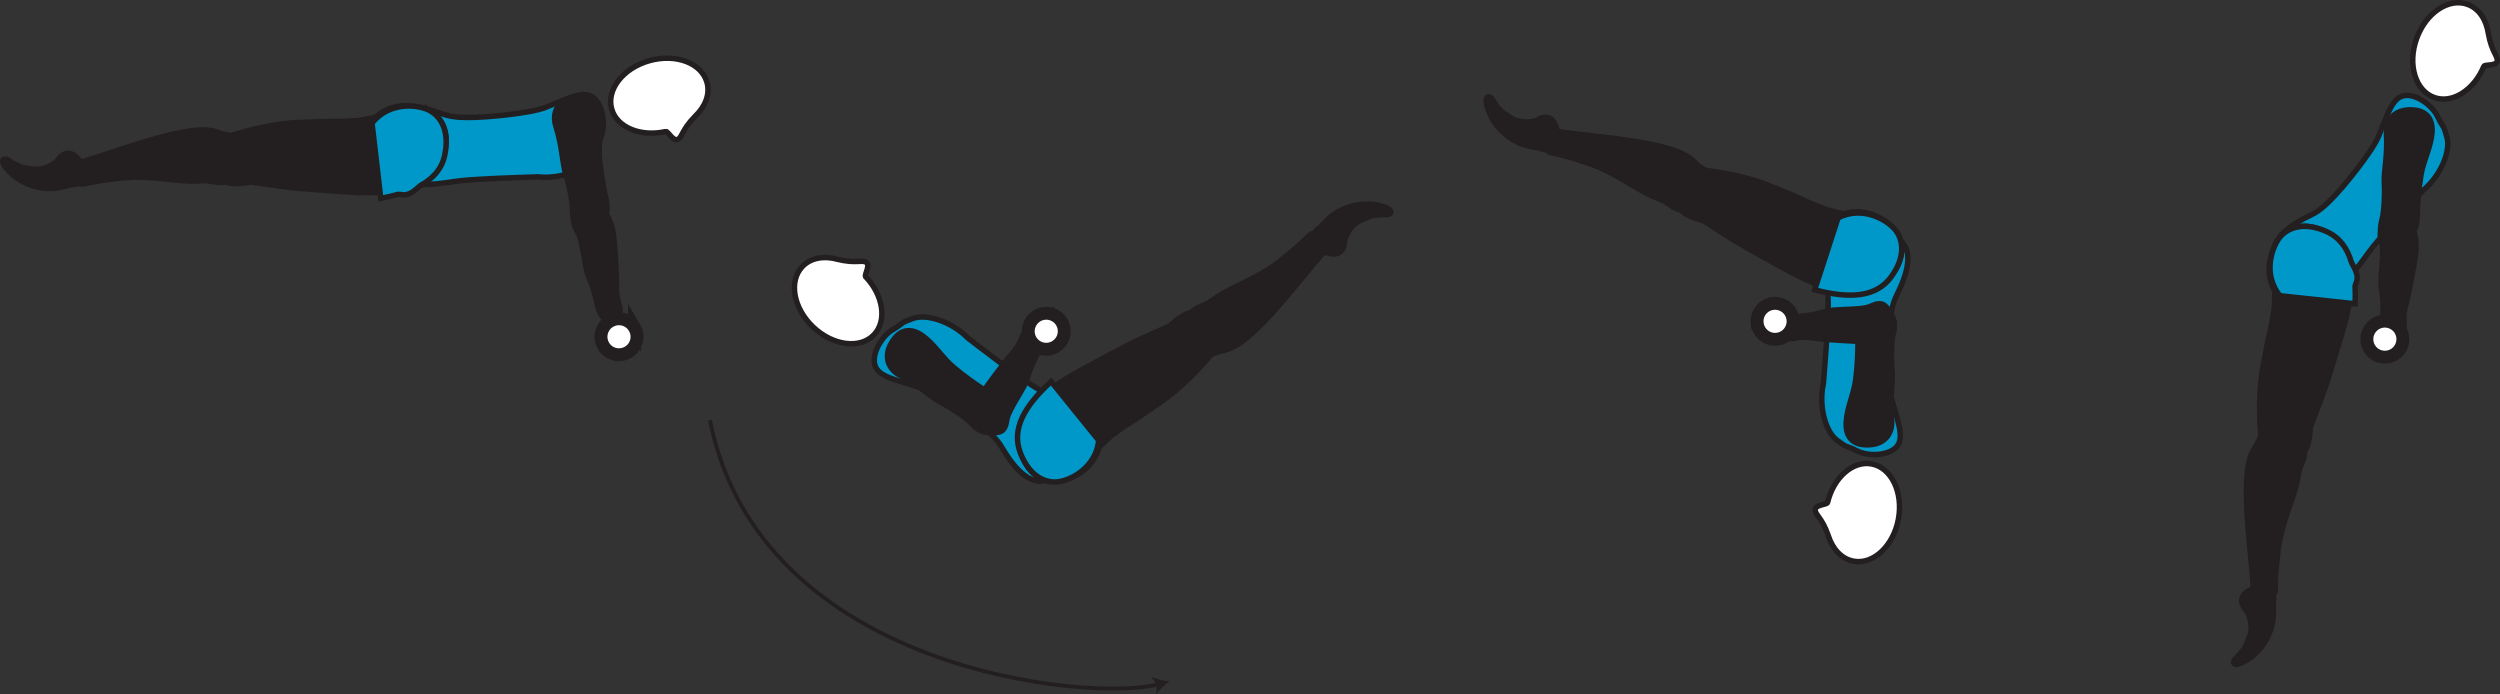 <?xml version="1.0" encoding="UTF-8" standalone="no"?>
<!-- Created with Inkscape (http://www.inkscape.org/) -->

<svg
   version="1.1"
   id="svg1"
   width="258.418"
   height="71.782"
   viewBox="0 0 258.418 71.782"
   sodipodi:docname="cell.svg"
   xmlns:inkscape="http://www.inkscape.org/namespaces/inkscape"
   xmlns:sodipodi="http://sodipodi.sourceforge.net/DTD/sodipodi-0.dtd"
   xmlns="http://www.w3.org/2000/svg"
   xmlns:svg="http://www.w3.org/2000/svg">
  <rect x="0" y="0" width="258.418" height="71.782" fill="#333333" stroke="none"/>
  <sodipodi:namedview
     id="namedview1"
     pagecolor="#ffffff"
     bordercolor="#000000"
     borderopacity="0.25"
     inkscape:showpageshadow="2"
     inkscape:pageopacity="0.0"
     inkscape:pagecheckerboard="0"
     inkscape:deskcolor="#d1d1d1">
    <inkscape:page
       x="0"
       y="0"
       inkscape:label="1"
       id="page1"
       width="258.418"
       height="71.782"
       margin="0"
       bleed="0" />
  </sodipodi:namedview>
  <defs
     id="defs1" />
  <path
     style="fill:#231f20;fill-opacity:1;fill-rule:nonzero;stroke:none"
     d="m 5.869,16.506 c 0.74,-1.129 1.71,-0.916 2.339,-0.093 0.188,0.24 0.609,0.255 0.771,0.505 0.38,0.599 -0.047,2.287 -1.552,2.287 -0.099,0 -0.88,0.249 -1.495,0.339 -1.203,0.181 -3.692,-0.037 -5.401,-2.115 -0.812,-0.989 -0.083,-1.287 0.37,-0.989 1.416,0.948 1.735,0.76 2.198,0.869 1.578,0.391 2.77,-0.803 2.77,-0.803"
     id="path265" />
  <path
     style="fill:none;stroke:#231f20;stroke-width:0.333;stroke-linecap:butt;stroke-linejoin:miter;stroke-miterlimit:4;stroke-dasharray:none;stroke-opacity:1"
     d="m 5.869,16.506 c 0.74,-1.129 1.71,-0.916 2.339,-0.093 0.188,0.24 0.609,0.255 0.771,0.505 0.38,0.599 -0.047,2.287 -1.552,2.287 -0.099,0 -0.88,0.249 -1.495,0.339 -1.203,0.181 -3.692,-0.037 -5.401,-2.115 -0.812,-0.989 -0.083,-1.287 0.37,-0.989 1.416,0.948 1.735,0.76 2.198,0.869 1.578,0.391 2.77,-0.803 2.77,-0.803 z"
     id="path266" />
  <path
     style="fill:#231f20;fill-opacity:1;fill-rule:nonzero;stroke:none"
     d="m 24.62,16.782 c 0.129,-2.265 -0.151,-2.724 -1.099,-2.837 -0.63,-0.084 -1.198,-0.371 -1.578,-0.439 -1.282,-0.224 -3.522,-0.067 -9.76,2.027 -1.412,0.473 -3.407,1.131 -4.24,1.323 -1.323,0.323 0.098,2.303 0.62,2.177 1.677,-0.38 2.849,-0.516 3.473,-0.568 0.428,-0.041 1.172,-0.208 2.828,-0.145 2.527,0.099 4.027,0.531 6.136,0.364 0.979,-0.077 1.765,0.495 2.683,-0.077 0.937,-0.563 0.937,-1.824 0.937,-1.824"
     id="path267" />
  <path
     style="fill:none;stroke:#231f20;stroke-width:0.566;stroke-linecap:butt;stroke-linejoin:miter;stroke-miterlimit:4;stroke-dasharray:none;stroke-opacity:1"
     d="m 24.62,16.782 c 0.129,-2.265 -0.151,-2.724 -1.099,-2.837 -0.63,-0.084 -1.198,-0.371 -1.578,-0.439 -1.282,-0.224 -3.522,-0.067 -9.76,2.027 -1.412,0.473 -3.407,1.131 -4.24,1.323 -1.323,0.323 0.098,2.303 0.62,2.177 1.677,-0.38 2.849,-0.516 3.473,-0.568 0.428,-0.041 1.172,-0.208 2.828,-0.145 2.527,0.099 4.027,0.531 6.136,0.364 0.979,-0.077 1.765,0.495 2.683,-0.077 0.937,-0.563 0.937,-1.824 0.937,-1.824 z"
     id="path268" />
  <path
     style="fill:#0098c9;fill-opacity:1;fill-rule:nonzero;stroke:none"
     d="m 50.12,12.079 c -3.126,0.199 -3.818,-0.099 -4.688,-0.412 -5.448,-1.937 -6.296,0.776 -5.599,3.573 0.812,3.292 1.041,4.489 7.26,3.505 1.729,-0.276 8.5,-0.464 8.5,-0.464 2.432,0.267 4.943,-0.781 5.688,-2.031 0.781,-1.323 0.375,-0.855 0.875,-2.213 0.48,-1.287 0.089,-3.437 -0.979,-4.057 -1.027,-0.599 -2.48,0.213 -4.735,1.104 -1.776,0.703 -6.322,0.995 -6.322,0.995"
     id="path269" />
  <path
     style="fill:none;stroke:#231f20;stroke-width:0.566;stroke-linecap:butt;stroke-linejoin:miter;stroke-miterlimit:4;stroke-dasharray:none;stroke-opacity:1"
     d="m 50.12,12.079 c -3.126,0.199 -3.818,-0.099 -4.688,-0.412 -5.448,-1.937 -6.296,0.776 -5.599,3.573 0.812,3.292 1.041,4.489 7.26,3.505 1.729,-0.276 8.5,-0.464 8.5,-0.464 2.432,0.267 4.943,-0.781 5.688,-2.031 0.781,-1.323 0.375,-0.855 0.875,-2.213 0.48,-1.287 0.089,-3.437 -0.979,-4.057 -1.027,-0.599 -2.48,0.213 -4.735,1.104 -1.776,0.703 -6.322,0.995 -6.322,0.995 z"
     id="path270" />
  <path
     style="fill:#ffffff;fill-opacity:1;fill-rule:nonzero;stroke:none"
     d="m 68.817,13.595 c 0.245,-0.041 0.719,1.005 1.213,0.823 0.491,-0.177 0.412,-0.964 1.808,-2.38 l 0.016,-0.021 c 1.052,-1 1.562,-2.292 1.224,-3.5 -0.557,-2.005 -3.209,-3.005 -5.933,-2.249 -2.724,0.755 -4.479,2.995 -3.916,4.995 0.525,1.916 2.995,2.916 5.588,2.333"
     id="path271" />
  <path
     style="fill:none;stroke:#231f20;stroke-width:0.566;stroke-linecap:butt;stroke-linejoin:miter;stroke-miterlimit:4;stroke-dasharray:none;stroke-opacity:1"
     d="m 68.817,13.595 c 0.245,-0.041 0.719,1.005 1.213,0.823 0.491,-0.177 0.412,-0.964 1.808,-2.38 l 0.016,-0.021 c 1.052,-1 1.562,-2.292 1.224,-3.5 -0.557,-2.005 -3.209,-3.005 -5.933,-2.249 -2.724,0.755 -4.479,2.995 -3.916,4.995 0.525,1.916 2.995,2.916 5.588,2.333 z"
     id="path272" />
  <path
     style="fill:#231f20;fill-opacity:1;fill-rule:nonzero;stroke:none"
     d="m 22.249,16.074 c -0.577,3.969 3.298,2.688 3.772,2.756 4.952,0.739 5.328,0.667 9.135,0.963 5.516,0.432 9.354,-0.12 10.541,-3.249 0.803,-2.125 0.349,-3.699 -0.619,-4.589 -1.084,-0.979 -4.152,-1.796 -6.272,0.167 l -1.686,0.323 c -1.156,0.079 -1.724,0.12 -2.303,0.111 -1.005,-0.011 -2.077,0.025 -4.03,0.109 -3.475,0.14 -7.095,1.427 -7.095,1.427 -1.244,0.083 -1.443,1.984 -1.443,1.984"
     id="path273" />
  <path
     style="fill:none;stroke:#231f20;stroke-width:0.566;stroke-linecap:butt;stroke-linejoin:miter;stroke-miterlimit:4;stroke-dasharray:none;stroke-opacity:1"
     d="m 22.249,16.074 c -0.577,3.969 3.298,2.688 3.772,2.756 4.952,0.739 5.328,0.667 9.135,0.963 5.516,0.432 9.354,-0.12 10.541,-3.249 0.803,-2.125 0.349,-3.699 -0.619,-4.589 -1.084,-0.979 -4.152,-1.796 -6.272,0.167 l -1.686,0.323 c -1.156,0.079 -1.724,0.12 -2.303,0.111 -1.005,-0.011 -2.077,0.025 -4.03,0.109 -3.475,0.14 -7.095,1.427 -7.095,1.427 -1.244,0.083 -1.443,1.984 -1.443,1.984 z"
     id="path274" />
  <path
     style="fill:#0098c9;fill-opacity:1;fill-rule:nonzero;stroke:none"
     d="m 44.609,11.538 c -1.224,-0.792 -4.396,-1.089 -6.151,1.197 l 0.9,7.765 c 0.652,-0.119 1.24,-0.26 1.803,-0.416 0.084,0 0.161,0.005 0.235,0.021 0.792,0.167 1.281,-0.235 2.062,-0.928 1.359,-0.749 2.25,-1.776 2.531,-3.219 0.443,-2.229 -0.271,-3.708 -1.38,-4.421"
     id="path275" />
  <path
     style="fill:none;stroke:#231f20;stroke-width:0.566;stroke-linecap:butt;stroke-linejoin:miter;stroke-miterlimit:4;stroke-dasharray:none;stroke-opacity:1"
     d="m 44.609,11.538 c -1.224,-0.792 -4.396,-1.089 -6.151,1.197 l 0.9,7.765 c 0.652,-0.119 1.24,-0.26 1.803,-0.416 0.084,0 0.161,0.005 0.235,0.021 0.792,0.167 1.281,-0.235 2.062,-0.928 1.359,-0.749 2.25,-1.776 2.531,-3.219 0.443,-2.229 -0.271,-3.708 -1.38,-4.421 z"
     id="path276" />
  <path
     style="fill:#231f20;fill-opacity:1;fill-rule:nonzero;stroke:none"
     d="m 62.182,32.569 c -0.453,-0.459 -0.578,-2.401 -1.292,-3.844 -0.478,-0.968 -0.584,-3.719 -1.136,-4.651 -0.505,-0.853 -0.656,-1.292 0.224,-2.036 0.522,-0.443 1.808,-0.953 2.158,-0.584 0.812,0.876 1.129,1.767 1.28,2.824 0.162,1.203 0.329,4.509 0.302,5.124 -0.073,1.516 0.36,2.12 0.375,2.521 0.037,0.76 -0.244,0.964 -0.729,1.093 -0.927,0.251 -1.182,-0.448 -1.182,-0.448"
     id="path277" />
  <path
     style="fill:none;stroke:#231f20;stroke-width:0.566;stroke-linecap:butt;stroke-linejoin:miter;stroke-miterlimit:4;stroke-dasharray:none;stroke-opacity:1"
     d="m 62.182,32.569 c -0.453,-0.459 -0.578,-2.401 -1.292,-3.844 -0.478,-0.968 -0.584,-3.719 -1.136,-4.651 -0.505,-0.853 -0.656,-1.292 0.224,-2.036 0.522,-0.443 1.808,-0.953 2.158,-0.584 0.812,0.876 1.129,1.767 1.28,2.824 0.162,1.203 0.329,4.509 0.302,5.124 -0.073,1.516 0.36,2.12 0.375,2.521 0.037,0.76 -0.244,0.964 -0.729,1.093 -0.927,0.251 -1.182,-0.448 -1.182,-0.448 z"
     id="path278" />
  <path
     style="fill:#231f20;fill-opacity:1;fill-rule:nonzero;stroke:none"
     d="m 60.317,23.705 c -1.292,0.125 -1.115,-1.907 -1.151,-2.443 -0.036,-0.547 -0.312,-2.073 -0.682,-3.24 -0.37,-1.167 -0.334,-2.776 -1.031,-5 -0.371,-1.167 0.011,-2.536 1.729,-2.995 1.698,-0.453 2.588,0.328 2.823,1.807 0.229,1.48 -0.177,2.964 -0.047,4.469 0.124,1.505 0.4,3.031 0.672,4.213 0.302,1.349 -0.048,2.131 -0.433,2.412 -0.968,0.697 -1.88,0.776 -1.88,0.776"
     id="path279" />
  <path
     style="fill:none;stroke:#231f20;stroke-width:0.566;stroke-linecap:butt;stroke-linejoin:miter;stroke-miterlimit:4;stroke-dasharray:none;stroke-opacity:1"
     d="m 60.317,23.705 c -1.292,0.125 -1.115,-1.907 -1.151,-2.443 -0.036,-0.547 -0.312,-2.073 -0.682,-3.24 -0.37,-1.167 -0.334,-2.776 -1.031,-5 -0.371,-1.167 0.011,-2.536 1.729,-2.995 1.698,-0.453 2.588,0.328 2.823,1.807 0.229,1.48 -0.177,2.964 -0.047,4.469 0.124,1.505 0.4,3.031 0.672,4.213 0.302,1.349 -0.048,2.131 -0.433,2.412 -0.968,0.697 -1.88,0.776 -1.88,0.776 z"
     id="path280" />
  <path
     style="fill:#ffffff;fill-opacity:1;fill-rule:nonzero;stroke:none"
     d="m 65.593,33.882 c -0.511,-0.891 -1.651,-1.193 -2.536,-0.683 -0.891,0.511 -1.197,1.651 -0.683,2.541 0.511,0.891 1.647,1.194 2.542,0.677 0.89,-0.505 1.193,-1.645 0.677,-2.536"
     id="path281" />
  <path
     style="fill:none;stroke:#231f20;stroke-width:1.332;stroke-linecap:butt;stroke-linejoin:miter;stroke-miterlimit:4;stroke-dasharray:none;stroke-opacity:1"
     d="m 65.593,33.882 c -0.511,-0.891 -1.651,-1.193 -2.536,-0.683 -0.891,0.511 -1.197,1.651 -0.683,2.541 0.511,0.891 1.647,1.194 2.542,0.677 0.89,-0.505 1.193,-1.645 0.677,-2.536 z"
     id="path282" />
  <path
     style="fill:none;stroke:#231f20;stroke-width:0.4;stroke-linecap:butt;stroke-linejoin:miter;stroke-miterlimit:4;stroke-dasharray:none;stroke-opacity:1"
     d="m 73.38,43.418 c 5.15,25.984 39.338,29.197 46.36,27.317"
     id="path283" />
  <path
     style="fill:#231f20;fill-opacity:1;fill-rule:nonzero;stroke:none"
     d="m 120.901,70.423 c -0.495,0.353 -1.084,0.88 -1.401,1.359 l 0.082,-1.006 -0.577,-0.822 c 0.521,0.25 1.292,0.417 1.896,0.469"
     id="path284" />
  <path
     style="fill:#231f20;fill-opacity:1;fill-rule:nonzero;stroke:none"
     d="m 232.125,63.178 c -0.938,-0.968 -0.516,-1.87 0.426,-2.302 0.276,-0.13 0.386,-0.532 0.667,-0.636 0.667,-0.24 2.219,0.552 1.891,2.016 -0.027,0.104 0.041,0.922 -0.006,1.536 -0.082,1.214 -0.849,3.59 -3.26,4.798 -1.141,0.577 -1.265,-0.208 -0.88,-0.579 1.244,-1.177 1.119,-1.525 1.334,-1.953 0.733,-1.452 -0.172,-2.88 -0.172,-2.88"
     id="path285" />
  <path
     style="fill:none;stroke:#231f20;stroke-width:0.333;stroke-linecap:butt;stroke-linejoin:miter;stroke-miterlimit:4;stroke-dasharray:none;stroke-opacity:1"
     d="m 232.125,63.178 c -0.938,-0.968 -0.516,-1.87 0.426,-2.302 0.276,-0.13 0.386,-0.532 0.667,-0.636 0.667,-0.24 2.219,0.552 1.891,2.016 -0.027,0.104 0.041,0.922 -0.006,1.536 -0.082,1.214 -0.849,3.59 -3.26,4.798 -1.141,0.577 -1.265,-0.208 -0.88,-0.579 1.244,-1.177 1.119,-1.525 1.334,-1.953 0.733,-1.452 -0.172,-2.88 -0.172,-2.88 z"
     id="path286" />
  <path
     style="fill:#231f20;fill-opacity:1;fill-rule:nonzero;stroke:none"
     d="m 236.551,44.959 c -2.182,-0.629 -2.688,-0.463 -3.016,0.443 -0.218,0.604 -0.624,1.084 -0.776,1.437 -0.5,1.199 -0.844,3.423 -0.186,9.969 0.156,1.484 0.342,3.568 0.358,4.432 0.022,1.355 2.262,0.402 2.256,-0.13 0,-1.714 0.13,-2.89 0.219,-3.51 0.052,-0.422 0.052,-1.182 0.484,-2.797 0.651,-2.437 1.407,-3.803 1.713,-5.896 0.142,-0.973 0.87,-1.609 0.516,-2.635 -0.338,-1.032 -1.568,-1.313 -1.568,-1.313"
     id="path287" />
  <path
     style="fill:none;stroke:#231f20;stroke-width:0.566;stroke-linecap:butt;stroke-linejoin:miter;stroke-miterlimit:4;stroke-dasharray:none;stroke-opacity:1"
     d="m 236.551,44.959 c -2.182,-0.629 -2.688,-0.463 -3.016,0.443 -0.218,0.604 -0.624,1.084 -0.776,1.437 -0.5,1.199 -0.844,3.423 -0.186,9.969 0.156,1.484 0.342,3.568 0.358,4.432 0.022,1.355 2.262,0.402 2.256,-0.13 0,-1.714 0.13,-2.89 0.219,-3.51 0.052,-0.422 0.052,-1.182 0.484,-2.797 0.651,-2.437 1.407,-3.803 1.713,-5.896 0.142,-0.973 0.87,-1.609 0.516,-2.635 -0.338,-1.032 -1.568,-1.313 -1.568,-1.313 z"
     id="path288" />
  <path
     style="fill:#0098c9;fill-opacity:1;fill-rule:nonzero;stroke:none"
     d="m 242.166,19.303 c -2.047,2.375 -2.745,2.661 -3.573,3.063 -5.187,2.547 -3.839,5.047 -1.348,6.505 2.921,1.713 3.937,2.385 7.577,-2.751 1.005,-1.432 5.604,-6.405 5.604,-6.405 1.885,-1.557 2.896,-4.089 2.516,-5.495 -0.401,-1.485 -0.349,-0.86 -0.973,-2.167 -0.59,-1.245 -2.396,-2.475 -3.59,-2.136 -1.14,0.312 -1.577,1.927 -2.51,4.161 -0.739,1.76 -3.703,5.224 -3.703,5.224"
     id="path289" />
  <path
     style="fill:none;stroke:#231f20;stroke-width:0.566;stroke-linecap:butt;stroke-linejoin:miter;stroke-miterlimit:4;stroke-dasharray:none;stroke-opacity:1"
     d="m 242.166,19.303 c -2.047,2.375 -2.745,2.661 -3.573,3.063 -5.187,2.547 -3.839,5.047 -1.348,6.505 2.921,1.713 3.937,2.385 7.577,-2.751 1.005,-1.432 5.604,-6.405 5.604,-6.405 1.885,-1.557 2.896,-4.089 2.516,-5.495 -0.401,-1.485 -0.349,-0.86 -0.973,-2.167 -0.59,-1.245 -2.396,-2.475 -3.59,-2.136 -1.14,0.312 -1.577,1.927 -2.51,4.161 -0.739,1.76 -3.703,5.224 -3.703,5.224 z"
     id="path290" />
  <path
     style="fill:#ffffff;fill-opacity:1;fill-rule:nonzero;stroke:none"
     d="m 256.749,6.855 c 0.105,-0.224 1.234,-0.005 1.37,-0.511 0.135,-0.511 -0.546,-0.896 -0.901,-2.853 l -0.005,-0.021 c -0.214,-1.437 -0.968,-2.599 -2.156,-3.021 -1.954,-0.703 -4.308,0.885 -5.26,3.543 -0.954,2.661 -0.136,5.38 1.817,6.083 1.869,0.677 4.115,-0.755 5.135,-3.219"
     id="path291" />
  <path
     style="fill:none;stroke:#231f20;stroke-width:0.566;stroke-linecap:butt;stroke-linejoin:miter;stroke-miterlimit:4;stroke-dasharray:none;stroke-opacity:1"
     d="m 256.749,6.855 c 0.105,-0.224 1.234,-0.005 1.37,-0.511 0.135,-0.511 -0.546,-0.896 -0.901,-2.853 l -0.005,-0.021 c -0.214,-1.437 -0.968,-2.599 -2.156,-3.021 -1.954,-0.703 -4.308,0.885 -5.26,3.543 -0.954,2.661 -0.136,5.38 1.817,6.083 1.869,0.677 4.115,-0.755 5.135,-3.219 z"
     id="path292" />
  <path
     style="fill:#231f20;fill-opacity:1;fill-rule:nonzero;stroke:none"
     d="m 235.338,47.11 c 3.744,1.444 3.344,-2.619 3.516,-3.067 1.823,-4.667 1.833,-5.047 2.963,-8.699 1.646,-5.281 1.964,-9.145 -0.828,-11 -1.891,-1.255 -3.526,-1.161 -4.615,-0.405 -1.187,0.833 -2.672,3.645 -1.229,6.151 l -0.052,1.708 c -0.187,1.151 -0.271,1.719 -0.406,2.276 -0.24,0.98 -0.428,2.032 -0.786,3.958 -0.631,3.416 -0.178,7.235 -0.178,7.235 -0.202,1.229 1.615,1.843 1.615,1.843"
     id="path293" />
  <path
     style="fill:none;stroke:#231f20;stroke-width:0.566;stroke-linecap:butt;stroke-linejoin:miter;stroke-miterlimit:4;stroke-dasharray:none;stroke-opacity:1"
     d="m 235.338,47.11 c 3.744,1.444 3.344,-2.619 3.516,-3.067 1.823,-4.667 1.833,-5.047 2.963,-8.699 1.646,-5.281 1.964,-9.145 -0.828,-11 -1.891,-1.255 -3.526,-1.161 -4.615,-0.405 -1.187,0.833 -2.672,3.645 -1.229,6.151 l -0.052,1.708 c -0.187,1.151 -0.271,1.719 -0.406,2.276 -0.24,0.98 -0.428,2.032 -0.786,3.958 -0.631,3.416 -0.178,7.235 -0.178,7.235 -0.202,1.229 1.615,1.843 1.615,1.843 z"
     id="path294" />
  <path
     style="fill:#0098c9;fill-opacity:1;fill-rule:nonzero;stroke:none"
     d="m 243.437,29.554 c 0.021,-0.084 0.041,-0.152 0.073,-0.22 0.333,-0.733 0.052,-1.301 -0.448,-2.213 -0.432,-1.495 -1.24,-2.593 -2.584,-3.192 -2.072,-0.917 -3.672,-0.552 -4.609,0.369 -1.042,1.021 -2.036,4.047 -0.198,6.271 l 7.771,0.833 c 0.031,-0.656 0.021,-1.265 -0.005,-1.848"
     id="path295" />
  <path
     style="fill:none;stroke:#231f20;stroke-width:0.566;stroke-linecap:butt;stroke-linejoin:miter;stroke-miterlimit:4;stroke-dasharray:none;stroke-opacity:1"
     d="m 243.437,29.554 c 0.021,-0.084 0.041,-0.152 0.073,-0.22 0.333,-0.733 0.052,-1.301 -0.448,-2.213 -0.432,-1.495 -1.24,-2.593 -2.584,-3.192 -2.072,-0.917 -3.672,-0.552 -4.609,0.369 -1.042,1.021 -2.036,4.047 -0.198,6.271 l 7.771,0.833 c 0.031,-0.656 0.021,-1.265 -0.005,-1.848 z"
     id="path296" />
  <path
     style="fill:#231f20;fill-opacity:1;fill-rule:nonzero;stroke:none"
     d="m 246.478,33.945 c -0.328,-0.553 0.027,-2.469 -0.312,-4.043 -0.224,-1.063 0.344,-3.749 0.036,-4.787 -0.276,-0.952 -0.312,-1.416 0.719,-1.921 0.614,-0.303 1.99,-0.484 2.234,-0.036 0.574,1.047 0.667,1.984 0.547,3.047 -0.135,1.213 -0.787,4.453 -0.957,5.041 -0.448,1.459 -0.172,2.145 -0.256,2.541 -0.151,0.745 -0.474,0.876 -0.974,0.88 -0.958,0.016 -1.037,-0.723 -1.037,-0.723"
     id="path297" />
  <path
     style="fill:none;stroke:#231f20;stroke-width:0.566;stroke-linecap:butt;stroke-linejoin:miter;stroke-miterlimit:4;stroke-dasharray:none;stroke-opacity:1"
     d="m 246.478,33.945 c -0.328,-0.553 0.027,-2.469 -0.312,-4.043 -0.224,-1.063 0.344,-3.749 0.036,-4.787 -0.276,-0.952 -0.312,-1.416 0.719,-1.921 0.614,-0.303 1.99,-0.484 2.234,-0.036 0.574,1.047 0.667,1.984 0.547,3.047 -0.135,1.213 -0.787,4.453 -0.957,5.041 -0.448,1.459 -0.172,2.145 -0.256,2.541 -0.151,0.745 -0.474,0.876 -0.974,0.88 -0.958,0.016 -1.037,-0.723 -1.037,-0.723 z"
     id="path298" />
  <path
     style="fill:#231f20;fill-opacity:1;fill-rule:nonzero;stroke:none"
     d="m 246.843,24.891 c -1.286,-0.192 -0.614,-2.119 -0.521,-2.645 0.099,-0.541 0.208,-2.093 0.136,-3.312 -0.073,-1.219 0.359,-2.776 0.224,-5.1 -0.068,-1.223 0.635,-2.452 2.411,-2.479 1.75,-0.025 2.428,0.953 2.292,2.443 -0.14,1.489 -0.902,2.833 -1.14,4.323 -0.246,1.495 -0.355,3.032 -0.382,4.245 -0.03,1.385 -0.566,2.057 -1.009,2.229 -1.109,0.448 -2.011,0.296 -2.011,0.296"
     id="path299" />
  <path
     style="fill:none;stroke:#231f20;stroke-width:0.566;stroke-linecap:butt;stroke-linejoin:miter;stroke-miterlimit:4;stroke-dasharray:none;stroke-opacity:1"
     d="m 246.843,24.891 c -1.286,-0.192 -0.614,-2.119 -0.521,-2.645 0.099,-0.541 0.208,-2.093 0.136,-3.312 -0.073,-1.219 0.359,-2.776 0.224,-5.1 -0.068,-1.223 0.635,-2.452 2.411,-2.479 1.75,-0.025 2.428,0.953 2.292,2.443 -0.14,1.489 -0.902,2.833 -1.14,4.323 -0.246,1.495 -0.355,3.032 -0.382,4.245 -0.03,1.385 -0.566,2.057 -1.009,2.229 -1.109,0.448 -2.011,0.296 -2.011,0.296 z"
     id="path300" />
  <path
     style="fill:#ffffff;fill-opacity:1;fill-rule:nonzero;stroke:none"
     d="m 246.431,36.918 c -1.025,-0.047 -1.817,-0.918 -1.77,-1.943 0.046,-1.027 0.912,-1.823 1.937,-1.776 1.027,0.047 1.823,0.916 1.776,1.943 -0.047,1.025 -0.916,1.822 -1.943,1.776"
     id="path301" />
  <path
     style="fill:none;stroke:#231f20;stroke-width:1.332;stroke-linecap:butt;stroke-linejoin:miter;stroke-miterlimit:4;stroke-dasharray:none;stroke-opacity:1"
     d="m 246.431,36.918 c -1.025,-0.047 -1.817,-0.918 -1.77,-1.943 0.046,-1.027 0.912,-1.823 1.937,-1.776 1.027,0.047 1.823,0.916 1.776,1.943 -0.047,1.025 -0.916,1.822 -1.943,1.776 z"
     id="path302" />
  <path
     style="fill:#231f20;fill-opacity:1;fill-rule:nonzero;stroke:none"
     d="m 139.093,24.913 c -0.02,1.349 -0.957,1.688 -1.927,1.333 -0.292,-0.104 -0.645,0.099 -0.921,-0.021 -0.641,-0.301 -1.183,-1.957 0.083,-2.765 0.088,-0.052 0.62,-0.683 1.084,-1.083 0.921,-0.797 3.134,-1.943 5.697,-1.099 1.219,0.395 0.755,1.041 0.219,1.031 -1.714,-0.041 -1.87,0.287 -2.323,0.443 -1.541,0.516 -1.912,2.161 -1.912,2.161"
     id="path303" />
  <path
     style="fill:none;stroke:#231f20;stroke-width:0.333;stroke-linecap:butt;stroke-linejoin:miter;stroke-miterlimit:4;stroke-dasharray:none;stroke-opacity:1"
     d="m 139.093,24.913 c -0.02,1.349 -0.957,1.688 -1.927,1.333 -0.292,-0.104 -0.645,0.099 -0.921,-0.021 -0.641,-0.301 -1.183,-1.957 0.083,-2.765 0.088,-0.052 0.62,-0.683 1.084,-1.083 0.921,-0.797 3.134,-1.943 5.697,-1.099 1.219,0.395 0.755,1.041 0.219,1.031 -1.714,-0.041 -1.87,0.287 -2.323,0.443 -1.541,0.516 -1.912,2.161 -1.912,2.161 z"
     id="path304" />
  <path
     style="fill:#231f20;fill-opacity:1;fill-rule:nonzero;stroke:none"
     d="m 123.104,34.705 c 1.093,1.979 1.578,2.219 2.442,1.807 0.584,-0.271 1.208,-0.323 1.568,-0.468 1.203,-0.5 3.011,-1.828 7.167,-6.933 0.943,-1.156 2.271,-2.771 2.875,-3.389 0.937,-0.975 -1.318,-1.881 -1.692,-1.5 -1.21,1.219 -2.136,1.952 -2.631,2.333 -0.339,0.26 -0.875,0.801 -2.312,1.635 -2.188,1.271 -3.688,1.708 -5.381,2.975 -0.791,0.583 -1.75,0.52 -2.228,1.5 -0.486,0.973 0.192,2.041 0.192,2.041"
     id="path305" />
  <path
     style="fill:none;stroke:#231f20;stroke-width:0.566;stroke-linecap:butt;stroke-linejoin:miter;stroke-miterlimit:4;stroke-dasharray:none;stroke-opacity:1"
     d="m 123.104,34.705 c 1.093,1.979 1.578,2.219 2.442,1.807 0.584,-0.271 1.208,-0.323 1.568,-0.468 1.203,-0.5 3.011,-1.828 7.167,-6.933 0.943,-1.156 2.271,-2.771 2.875,-3.389 0.937,-0.975 -1.318,-1.881 -1.692,-1.5 -1.21,1.219 -2.136,1.952 -2.631,2.333 -0.339,0.26 -0.875,0.801 -2.312,1.635 -2.188,1.271 -3.688,1.708 -5.381,2.975 -0.791,0.583 -1.75,0.52 -2.228,1.5 -0.486,0.973 0.192,2.041 0.192,2.041 z"
     id="path306" />
  <path
     style="fill:#0098c9;fill-opacity:1;fill-rule:nonzero;stroke:none"
     d="m 100.354,43.21 c 2.542,1.833 2.891,2.505 3.364,3.29 2.984,4.954 5.36,3.391 6.594,0.792 1.453,-3.062 2.037,-4.134 -3.396,-7.317 -1.51,-0.88 -6.864,-5.031 -6.864,-5.031 -1.719,-1.745 -4.323,-2.532 -5.694,-2.027 -1.442,0.525 -0.828,0.421 -2.072,1.156 -1.188,0.693 -2.256,2.599 -1.817,3.76 0.411,1.11 2.057,1.406 4.364,2.141 1.823,0.583 5.521,3.235 5.521,3.235"
     id="path307" />
  <path
     style="fill:none;stroke:#231f20;stroke-width:0.566;stroke-linecap:butt;stroke-linejoin:miter;stroke-miterlimit:4;stroke-dasharray:none;stroke-opacity:1"
     d="m 100.354,43.21 c 2.542,1.833 2.891,2.505 3.364,3.29 2.984,4.954 5.36,3.391 6.594,0.792 1.453,-3.062 2.037,-4.134 -3.396,-7.317 -1.51,-0.88 -6.864,-5.031 -6.864,-5.031 -1.719,-1.745 -4.323,-2.532 -5.694,-2.027 -1.442,0.525 -0.828,0.421 -2.072,1.156 -1.188,0.693 -2.256,2.599 -1.817,3.76 0.411,1.11 2.057,1.406 4.364,2.141 1.823,0.583 5.521,3.235 5.521,3.235 z"
     id="path308" />
  <path
     style="fill:#ffffff;fill-opacity:1;fill-rule:nonzero;stroke:none"
     d="m 89.478,28.601 c -0.161,-0.188 0.495,-1.131 0.09,-1.459 -0.412,-0.333 -1.042,0.136 -2.98,-0.333 l -0.015,-0.005 c -1.407,-0.385 -2.771,-0.161 -3.636,0.751 -1.432,1.504 -0.937,4.296 1.109,6.244 2.047,1.948 4.866,2.308 6.292,0.803 1.375,-1.437 0.974,-4.068 -0.86,-6"
     id="path309" />
  <path
     style="fill:none;stroke:#231f20;stroke-width:0.566;stroke-linecap:butt;stroke-linejoin:miter;stroke-miterlimit:4;stroke-dasharray:none;stroke-opacity:1"
     d="m 89.478,28.601 c -0.161,-0.188 0.495,-1.131 0.09,-1.459 -0.412,-0.333 -1.042,0.136 -2.98,-0.333 l -0.015,-0.005 c -1.407,-0.385 -2.771,-0.161 -3.636,0.751 -1.432,1.504 -0.937,4.296 1.109,6.244 2.047,1.948 4.866,2.308 6.292,0.803 1.375,-1.437 0.974,-4.068 -0.86,-6 z"
     id="path310" />
  <path
     style="fill:#231f20;fill-opacity:1;fill-rule:nonzero;stroke:none"
     d="m 125.484,34.033 c -1.64,-3.661 -4.224,-0.505 -4.662,-0.308 -4.582,2.021 -4.864,2.287 -8.24,4.074 -4.89,2.578 -7.842,5.098 -7.17,8.38 0.452,2.224 1.681,3.308 2.978,3.546 1.438,0.246 4.47,-0.702 5.219,-3.494 l 1.24,-1.172 c 0.943,-0.682 1.405,-1.031 1.896,-1.328 0.859,-0.526 1.739,-1.135 3.348,-2.25 2.855,-1.974 5.229,-5 5.229,-5 1.011,-0.729 0.162,-2.448 0.162,-2.448"
     id="path311" />
  <path
     style="fill:none;stroke:#231f20;stroke-width:0.566;stroke-linecap:butt;stroke-linejoin:miter;stroke-miterlimit:4;stroke-dasharray:none;stroke-opacity:1"
     d="m 125.484,34.033 c -1.64,-3.661 -4.224,-0.505 -4.662,-0.308 -4.582,2.021 -4.864,2.287 -8.24,4.074 -4.89,2.578 -7.842,5.098 -7.17,8.38 0.452,2.224 1.681,3.308 2.978,3.546 1.438,0.246 4.47,-0.702 5.219,-3.494 l 1.24,-1.172 c 0.943,-0.682 1.405,-1.031 1.896,-1.328 0.859,-0.526 1.739,-1.135 3.348,-2.25 2.855,-1.974 5.229,-5 5.229,-5 1.011,-0.729 0.162,-2.448 0.162,-2.448 z"
     id="path312" />
  <path
     style="fill:#0098c9;fill-opacity:1;fill-rule:nonzero;stroke:#231f20;stroke-width:0.566;stroke-linecap:butt;stroke-linejoin:miter;stroke-miterlimit:4;stroke-dasharray:none;stroke-opacity:1"
     d="m 108.65,39.443 c -2.77,2.543 -4.129,4.917 -3.172,7.387 0.824,2.118 2.21,2.984 3.532,2.994 1.459,0.01 4.296,-1.428 4.558,-4.308 z"
     id="path313" />
  <path
     style="fill:#231f20;fill-opacity:1;fill-rule:nonzero;stroke:none"
     d="m 107.697,35.257 c 0.052,0.64 -1.104,2.208 -1.484,3.776 -0.26,1.052 -1.943,3.219 -2.125,4.292 -0.162,0.974 -0.328,1.411 -1.484,1.411 -0.683,0.005 -1.995,-0.432 -2.022,-0.943 -0.061,-1.186 0.267,-2.077 0.834,-2.978 0.652,-1.032 2.657,-3.667 3.068,-4.12 1.037,-1.115 1.089,-1.855 1.338,-2.172 0.459,-0.609 0.808,-0.577 1.26,-0.369 0.871,0.405 0.615,1.104 0.615,1.104"
     id="path314" />
  <path
     style="fill:none;stroke:#231f20;stroke-width:0.566;stroke-linecap:butt;stroke-linejoin:miter;stroke-miterlimit:4;stroke-dasharray:none;stroke-opacity:1"
     d="m 107.697,35.257 c 0.052,0.64 -1.104,2.208 -1.484,3.776 -0.26,1.052 -1.943,3.219 -2.125,4.292 -0.162,0.974 -0.328,1.411 -1.484,1.411 -0.683,0.005 -1.995,-0.432 -2.022,-0.943 -0.061,-1.186 0.267,-2.077 0.834,-2.978 0.652,-1.032 2.657,-3.667 3.068,-4.12 1.037,-1.115 1.089,-1.855 1.338,-2.172 0.459,-0.609 0.808,-0.577 1.26,-0.369 0.871,0.405 0.615,1.104 0.615,1.104 z"
     id="path315" />
  <path
     style="fill:#231f20;fill-opacity:1;fill-rule:nonzero;stroke:none"
     d="m 102.598,44.344 c -0.822,1 -2.129,-0.562 -2.536,-0.916 -0.412,-0.365 -1.688,-1.25 -2.77,-1.817 -1.084,-0.563 -2.199,-1.735 -4.262,-2.813 -1.082,-0.568 -1.781,-1.807 -0.89,-3.339 0.885,-1.52 2.068,-1.593 3.276,-0.713 1.214,0.885 1.969,2.224 3.125,3.198 1.151,0.979 2.423,1.864 3.448,2.515 1.167,0.735 1.469,1.537 1.396,2.005 -0.192,1.183 -0.787,1.88 -0.787,1.88"
     id="path316" />
  <path
     style="fill:none;stroke:#231f20;stroke-width:0.566;stroke-linecap:butt;stroke-linejoin:miter;stroke-miterlimit:4;stroke-dasharray:none;stroke-opacity:1"
     d="m 102.598,44.344 c -0.822,1 -2.129,-0.562 -2.536,-0.916 -0.412,-0.365 -1.688,-1.25 -2.77,-1.817 -1.084,-0.563 -2.199,-1.735 -4.262,-2.813 -1.082,-0.568 -1.781,-1.807 -0.89,-3.339 0.885,-1.52 2.068,-1.593 3.276,-0.713 1.214,0.885 1.969,2.224 3.125,3.198 1.151,0.979 2.423,1.864 3.448,2.515 1.167,0.735 1.469,1.537 1.396,2.005 -0.192,1.183 -0.787,1.88 -0.787,1.88 z"
     id="path317" />
  <path
     style="fill:#ffffff;fill-opacity:1;fill-rule:nonzero;stroke:none"
     d="m 109.036,32.606 c 0.901,0.489 1.234,1.615 0.75,2.515 -0.494,0.907 -1.62,1.245 -2.526,0.756 -0.902,-0.495 -1.239,-1.62 -0.744,-2.521 0.489,-0.907 1.614,-1.24 2.52,-0.749"
     id="path318" />
  <path
     style="fill:none;stroke:#231f20;stroke-width:1.332;stroke-linecap:butt;stroke-linejoin:miter;stroke-miterlimit:4;stroke-dasharray:none;stroke-opacity:1"
     d="m 109.036,32.606 c 0.901,0.489 1.234,1.615 0.75,2.515 -0.494,0.907 -1.62,1.245 -2.526,0.756 -0.902,-0.495 -1.239,-1.62 -0.744,-2.521 0.489,-0.907 1.614,-1.24 2.52,-0.749 z"
     id="path319" />
  <path
     style="fill:#231f20;fill-opacity:1;fill-rule:nonzero;stroke:none"
     d="m 158.822,12.33 c 1.142,-0.724 1.938,-0.12 2.167,0.891 0.073,0.301 0.432,0.484 0.48,0.78 0.099,0.704 -0.996,2.057 -2.36,1.433 -0.093,-0.043 -0.912,-0.147 -1.5,-0.319 -1.172,-0.339 -3.339,-1.572 -4.027,-4.181 -0.328,-1.24 0.47,-1.199 0.751,-0.745 0.896,1.459 1.26,1.417 1.636,1.708 1.271,1.016 2.853,0.433 2.853,0.433"
     id="path320" />
  <path
     style="fill:none;stroke:#231f20;stroke-width:0.333;stroke-linecap:butt;stroke-linejoin:miter;stroke-miterlimit:4;stroke-dasharray:none;stroke-opacity:1"
     d="m 158.822,12.33 c 1.142,-0.724 1.938,-0.12 2.167,0.891 0.073,0.301 0.432,0.484 0.48,0.78 0.099,0.704 -0.996,2.057 -2.36,1.433 -0.093,-0.043 -0.912,-0.147 -1.5,-0.319 -1.172,-0.339 -3.339,-1.572 -4.027,-4.181 -0.328,-1.24 0.47,-1.199 0.751,-0.745 0.896,1.459 1.26,1.417 1.636,1.708 1.271,1.016 2.853,0.433 2.853,0.433 z"
     id="path321" />
  <path
     style="fill:#231f20;fill-opacity:1;fill-rule:nonzero;stroke:none"
     d="m 175.739,20.418 c 1.063,-2.005 1,-2.536 0.187,-3.041 -0.547,-0.339 -0.932,-0.833 -1.249,-1.052 -1.074,-0.74 -3.172,-1.537 -9.713,-2.245 -1.486,-0.161 -3.563,-0.396 -4.412,-0.568 -1.328,-0.255 -0.86,2.131 -0.339,2.24 1.677,0.349 2.803,0.724 3.391,0.932 0.401,0.141 1.145,0.297 2.63,1.052 2.255,1.147 3.437,2.161 5.421,2.896 0.923,0.344 1.391,1.183 2.47,1.052 1.082,-0.125 1.614,-1.265 1.614,-1.265"
     id="path322" />
  <path
     style="fill:none;stroke:#231f20;stroke-width:0.566;stroke-linecap:butt;stroke-linejoin:miter;stroke-miterlimit:4;stroke-dasharray:none;stroke-opacity:1"
     d="m 175.739,20.418 c 1.063,-2.005 1,-2.536 0.187,-3.041 -0.547,-0.339 -0.932,-0.833 -1.249,-1.052 -1.074,-0.74 -3.172,-1.537 -9.713,-2.245 -1.486,-0.161 -3.563,-0.396 -4.412,-0.568 -1.328,-0.255 -0.86,2.131 -0.339,2.24 1.677,0.349 2.803,0.724 3.391,0.932 0.401,0.141 1.145,0.297 2.63,1.052 2.255,1.147 3.437,2.161 5.421,2.896 0.923,0.344 1.391,1.183 2.47,1.052 1.082,-0.125 1.614,-1.265 1.614,-1.265 z"
     id="path323" />
  <path
     style="fill:#0098c9;fill-opacity:1;fill-rule:nonzero;stroke:none"
     d="m 195.254,34.871 c 0.152,-3.131 0.527,-3.787 0.928,-4.615 2.531,-5.199 -0.068,-6.339 -2.928,-5.959 -3.359,0.443 -4.577,0.536 -4.285,6.828 0.082,1.751 -0.486,8.494 -0.486,8.494 -0.53,2.396 0.224,5.006 1.391,5.88 1.229,0.923 0.803,0.464 2.099,1.115 1.229,0.62 3.412,0.475 4.146,-0.52 0.708,-0.953 0.063,-2.495 -0.578,-4.828 -0.506,-1.844 -0.287,-6.396 -0.287,-6.396"
     id="path324" />
  <path
     style="fill:none;stroke:#231f20;stroke-width:0.566;stroke-linecap:butt;stroke-linejoin:miter;stroke-miterlimit:4;stroke-dasharray:none;stroke-opacity:1"
     d="m 195.254,34.871 c 0.152,-3.131 0.527,-3.787 0.928,-4.615 2.531,-5.199 -0.068,-6.339 -2.928,-5.959 -3.359,0.443 -4.577,0.536 -4.285,6.828 0.082,1.751 -0.486,8.494 -0.486,8.494 -0.53,2.396 0.224,5.006 1.391,5.88 1.229,0.923 0.803,0.464 2.099,1.115 1.229,0.62 3.412,0.475 4.146,-0.52 0.708,-0.953 0.063,-2.495 -0.578,-4.828 -0.506,-1.844 -0.287,-6.396 -0.287,-6.396 z"
     id="path325" />
  <path
     style="fill:#ffffff;fill-opacity:1;fill-rule:nonzero;stroke:none"
     d="m 188.911,51.944 c -0.073,0.239 -1.22,0.203 -1.272,0.723 -0.057,0.527 0.683,0.797 1.339,2.677 l 0.005,0.016 c 0.443,1.391 1.371,2.416 2.61,2.646 2.037,0.381 4.114,-1.558 4.636,-4.328 0.52,-2.782 -0.719,-5.339 -2.756,-5.719 -1.952,-0.369 -3.943,1.396 -4.562,3.985"
     id="path326" />
  <path
     style="fill:none;stroke:#231f20;stroke-width:0.566;stroke-linecap:butt;stroke-linejoin:miter;stroke-miterlimit:4;stroke-dasharray:none;stroke-opacity:1"
     d="m 188.911,51.944 c -0.073,0.239 -1.22,0.203 -1.272,0.723 -0.057,0.527 0.683,0.797 1.339,2.677 l 0.005,0.016 c 0.443,1.391 1.371,2.416 2.61,2.646 2.037,0.381 4.114,-1.558 4.636,-4.328 0.52,-2.782 -0.719,-5.339 -2.756,-5.719 -1.952,-0.369 -3.943,1.396 -4.562,3.985 z"
     id="path327" />
  <path
     style="fill:#231f20;fill-opacity:1;fill-rule:nonzero;stroke:none"
     d="m 173.879,18.782 c -2.182,3.371 1.875,3.819 2.276,4.079 4.188,2.745 4.568,2.833 7.902,4.697 4.822,2.699 8.546,3.803 10.932,1.459 1.62,-1.588 1.86,-3.219 1.354,-4.432 -0.573,-1.339 -3.021,-3.369 -5.77,-2.475 l -1.658,-0.405 c -1.088,-0.417 -1.629,-0.615 -2.145,-0.865 -0.907,-0.437 -1.901,-0.843 -3.708,-1.588 -3.213,-1.323 -7.041,-1.667 -7.041,-1.667 -1.162,-0.448 -2.142,1.197 -2.142,1.197"
     id="path328" />
  <path
     style="fill:none;stroke:#231f20;stroke-width:0.566;stroke-linecap:butt;stroke-linejoin:miter;stroke-miterlimit:4;stroke-dasharray:none;stroke-opacity:1"
     d="m 173.879,18.782 c -2.182,3.371 1.875,3.819 2.276,4.079 4.188,2.745 4.568,2.833 7.902,4.697 4.822,2.699 8.546,3.803 10.932,1.459 1.62,-1.588 1.86,-3.219 1.354,-4.432 -0.573,-1.339 -3.021,-3.369 -5.77,-2.475 l -1.658,-0.405 c -1.088,-0.417 -1.629,-0.615 -2.145,-0.865 -0.907,-0.437 -1.901,-0.843 -3.708,-1.588 -3.213,-1.323 -7.041,-1.667 -7.041,-1.667 -1.162,-0.448 -2.142,1.197 -2.142,1.197 z"
     id="path329" />
  <path
     style="fill:#0098c9;fill-opacity:1;fill-rule:nonzero;stroke:#231f20;stroke-width:0.566;stroke-linecap:butt;stroke-linejoin:miter;stroke-miterlimit:4;stroke-dasharray:none;stroke-opacity:1"
     d="m 187.578,29.959 c 3.635,0.943 6.369,0.787 7.921,-1.359 1.328,-1.839 1.303,-3.475 0.594,-4.589 -0.787,-1.229 -3.542,-2.828 -6.099,-1.484 z"
     id="path330" />
  <path
     style="fill:#231f20;fill-opacity:1;fill-rule:nonzero;stroke:none"
     d="m 184.582,33.038 c 0.505,-0.396 2.453,-0.276 3.969,-0.808 1.027,-0.353 3.766,-0.12 4.76,-0.552 0.907,-0.396 1.366,-0.489 1.995,0.475 0.376,0.572 0.724,1.911 0.308,2.208 -0.964,0.703 -1.885,0.912 -2.953,0.921 -1.219,0.016 -4.522,-0.228 -5.12,-0.328 -1.506,-0.265 -2.151,0.095 -2.552,0.057 -0.76,-0.057 -0.927,-0.364 -1,-0.859 -0.13,-0.948 0.593,-1.115 0.593,-1.115"
     id="path331" />
  <path
     style="fill:none;stroke:#231f20;stroke-width:0.566;stroke-linecap:butt;stroke-linejoin:miter;stroke-miterlimit:4;stroke-dasharray:none;stroke-opacity:1"
     d="m 184.582,33.038 c 0.505,-0.396 2.453,-0.276 3.969,-0.808 1.027,-0.353 3.766,-0.12 4.76,-0.552 0.907,-0.396 1.366,-0.489 1.995,0.475 0.376,0.572 0.724,1.911 0.308,2.208 -0.964,0.703 -1.885,0.912 -2.953,0.921 -1.219,0.016 -4.522,-0.228 -5.12,-0.328 -1.506,-0.265 -2.151,0.095 -2.552,0.057 -0.76,-0.057 -0.927,-0.364 -1,-0.859 -0.13,-0.948 0.593,-1.115 0.593,-1.115 z"
     id="path332" />
  <path
     style="fill:#231f20;fill-opacity:1;fill-rule:nonzero;stroke:none"
     d="m 194.978,32.371 c 1.292,0.145 0.693,2.093 0.615,2.625 -0.083,0.547 -0.13,2.099 -0.015,3.318 0.113,1.213 -0.261,2.786 -0.048,5.098 0.115,1.219 -0.541,2.479 -2.317,2.568 -1.755,0.083 -2.464,-0.87 -2.375,-2.36 0.077,-1.5 0.792,-2.864 0.979,-4.358 0.198,-1.5 0.25,-3.047 0.234,-4.266 -0.016,-1.381 0.49,-2.068 0.927,-2.261 1.095,-0.484 2,-0.364 2,-0.364"
     id="path333" />
  <path
     style="fill:none;stroke:#231f20;stroke-width:0.566;stroke-linecap:butt;stroke-linejoin:miter;stroke-miterlimit:4;stroke-dasharray:none;stroke-opacity:1"
     d="m 194.978,32.371 c 1.292,0.145 0.693,2.093 0.615,2.625 -0.083,0.547 -0.13,2.099 -0.015,3.318 0.113,1.213 -0.261,2.786 -0.048,5.098 0.115,1.219 -0.541,2.479 -2.317,2.568 -1.755,0.083 -2.464,-0.87 -2.375,-2.36 0.077,-1.5 0.792,-2.864 0.979,-4.358 0.198,-1.5 0.25,-3.047 0.234,-4.266 -0.016,-1.381 0.49,-2.068 0.927,-2.261 1.095,-0.484 2,-0.364 2,-0.364 z"
     id="path334" />
  <path
     style="fill:#ffffff;fill-opacity:1;fill-rule:nonzero;stroke:none"
     d="m 181.63,33.361 c -0.084,-1.027 0.681,-1.917 1.703,-2 1.025,-0.079 1.926,0.683 2.005,1.708 0.077,1.027 -0.683,1.917 -1.708,2 -1.027,0.079 -1.917,-0.687 -2,-1.708"
     id="path335" />
  <path
     style="fill:none;stroke:#231f20;stroke-width:1.332;stroke-linecap:butt;stroke-linejoin:miter;stroke-miterlimit:4;stroke-dasharray:none;stroke-opacity:1"
     d="m 181.63,33.361 c -0.084,-1.027 0.681,-1.917 1.703,-2 1.025,-0.079 1.926,0.683 2.005,1.708 0.077,1.027 -0.683,1.917 -1.708,2 -1.027,0.079 -1.917,-0.687 -2,-1.708 z"
     id="path336" />
</svg>
